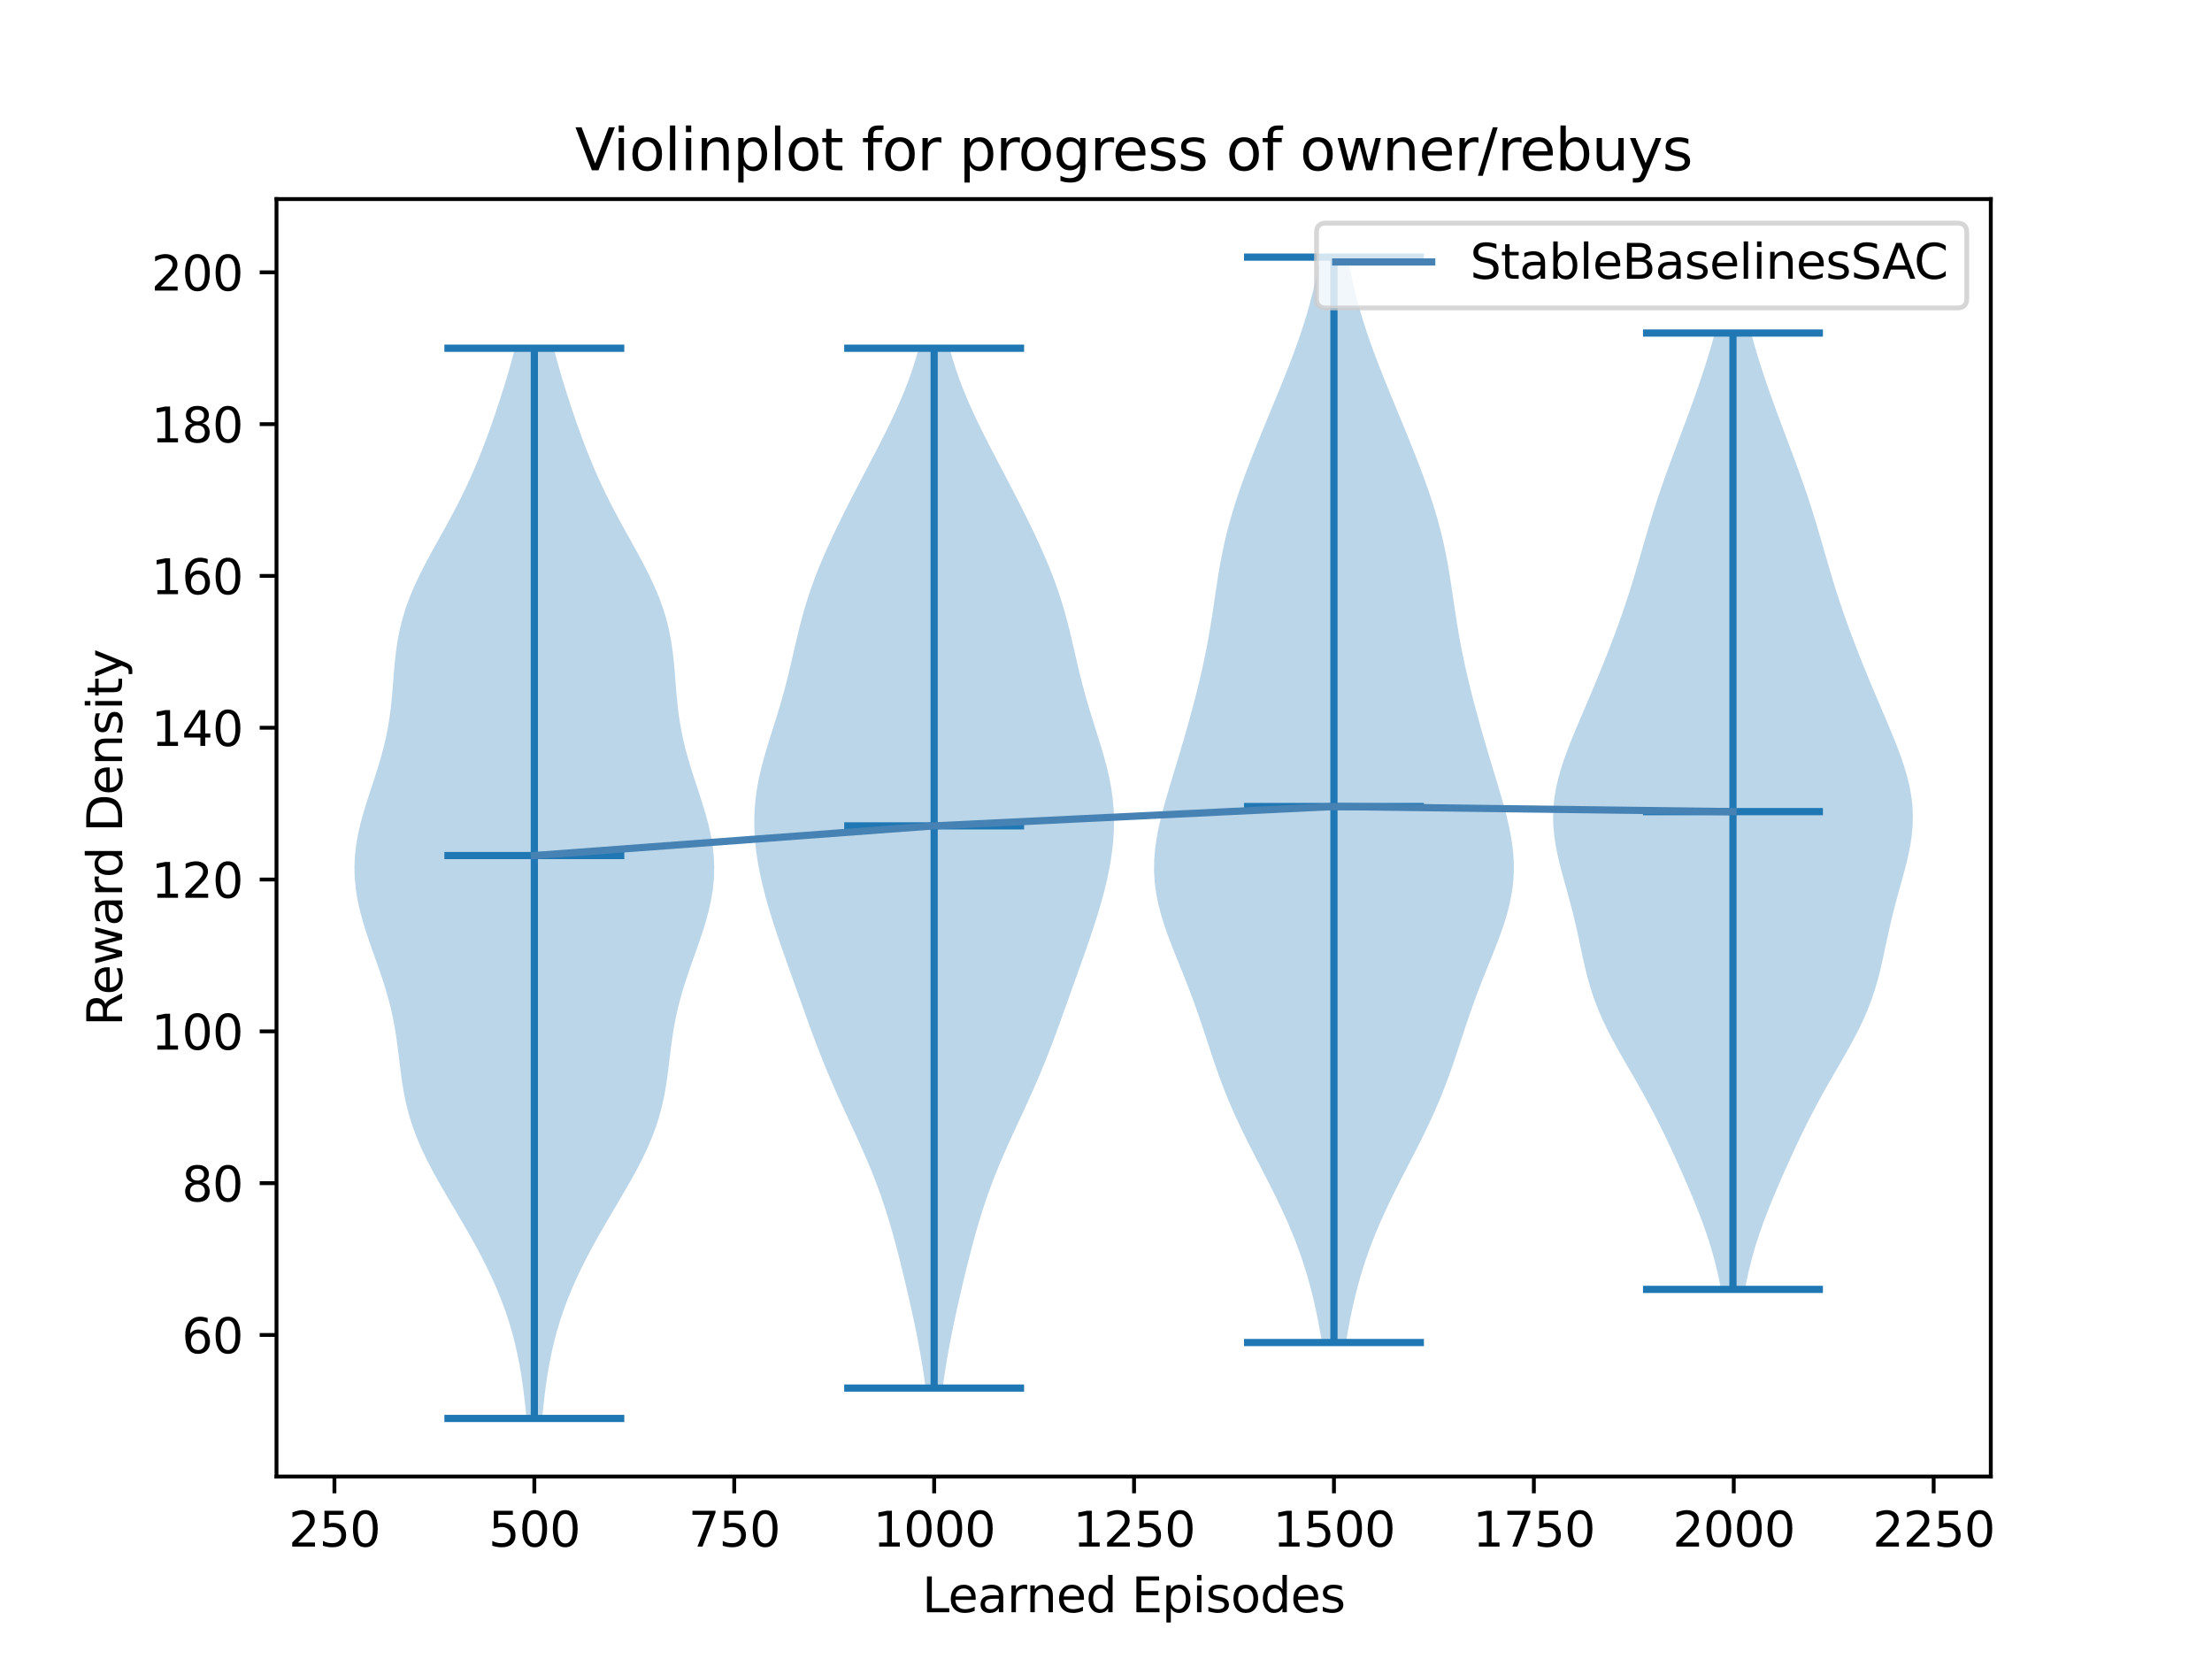 <?xml version="1.0" encoding="utf-8" standalone="no"?>
<!DOCTYPE svg PUBLIC "-//W3C//DTD SVG 1.1//EN"
  "http://www.w3.org/Graphics/SVG/1.1/DTD/svg11.dtd">
<svg xmlns:xlink="http://www.w3.org/1999/xlink" width="460.8pt" height="345.6pt" viewBox="0 0 460.8 345.6" xmlns="http://www.w3.org/2000/svg" version="1.1">
 <defs>
  <style type="text/css">*{stroke-linejoin: round; stroke-linecap: butt}</style>
 </defs>
 <g id="figure_1">
  <g id="patch_1">
   <path d="M 0 345.6 
L 460.8 345.6 
L 460.8 0 
L 0 0 
z
" style="fill: #ffffff"/>
  </g>
  <g id="axes_1">
   <g id="patch_2">
    <path d="M 57.6 307.584 
L 414.72 307.584 
L 414.72 41.472 
L 57.6 41.472 
z
" style="fill: #ffffff"/>
   </g>
   <g id="PolyCollection_1">
    <path d="M 112.949 295.488 
L 109.675 295.488 
L 109.455 293.236 
L 109.206 290.984 
L 108.921 288.732 
L 108.59 286.48 
L 108.205 284.228 
L 107.759 281.976 
L 107.244 279.724 
L 106.654 277.472 
L 105.983 275.22 
L 105.23 272.968 
L 104.393 270.716 
L 103.473 268.464 
L 102.474 266.212 
L 101.399 263.96 
L 100.256 261.708 
L 99.051 259.456 
L 97.795 257.204 
L 96.499 254.952 
L 95.178 252.7 
L 93.847 250.448 
L 92.525 248.196 
L 91.233 245.944 
L 89.994 243.692 
L 88.829 241.441 
L 87.757 239.189 
L 86.797 236.937 
L 85.959 234.685 
L 85.248 232.433 
L 84.66 230.181 
L 84.185 227.929 
L 83.803 225.677 
L 83.488 223.425 
L 83.21 221.173 
L 82.938 218.921 
L 82.642 216.669 
L 82.295 214.417 
L 81.878 212.165 
L 81.377 209.913 
L 80.791 207.661 
L 80.126 205.409 
L 79.393 203.157 
L 78.614 200.905 
L 77.814 198.653 
L 77.02 196.401 
L 76.262 194.149 
L 75.567 191.897 
L 74.961 189.645 
L 74.469 187.393 
L 74.108 185.141 
L 73.893 182.889 
L 73.833 180.637 
L 73.928 178.385 
L 74.176 176.133 
L 74.564 173.881 
L 75.076 171.629 
L 75.689 169.377 
L 76.375 167.125 
L 77.105 164.873 
L 77.848 162.621 
L 78.573 160.369 
L 79.254 158.117 
L 79.867 155.865 
L 80.4 153.613 
L 80.843 151.361 
L 81.199 149.109 
L 81.478 146.857 
L 81.696 144.605 
L 81.878 142.353 
L 82.054 140.101 
L 82.252 137.849 
L 82.506 135.598 
L 82.842 133.346 
L 83.284 131.094 
L 83.849 128.842 
L 84.545 126.59 
L 85.373 124.338 
L 86.324 122.086 
L 87.384 119.834 
L 88.53 117.582 
L 89.738 115.33 
L 90.982 113.078 
L 92.234 110.826 
L 93.472 108.574 
L 94.676 106.322 
L 95.834 104.07 
L 96.935 101.818 
L 97.978 99.566 
L 98.963 97.314 
L 99.895 95.062 
L 100.78 92.81 
L 101.623 90.558 
L 102.432 88.306 
L 103.21 86.054 
L 103.961 83.802 
L 104.684 81.55 
L 105.38 79.298 
L 106.045 77.046 
L 106.676 74.794 
L 107.271 72.542 
L 115.354 72.542 
L 115.354 72.542 
L 115.948 74.794 
L 116.579 77.046 
L 117.245 79.298 
L 117.94 81.55 
L 118.664 83.802 
L 119.414 86.054 
L 120.192 88.306 
L 121.001 90.558 
L 121.844 92.81 
L 122.729 95.062 
L 123.661 97.314 
L 124.646 99.566 
L 125.689 101.818 
L 126.791 104.07 
L 127.948 106.322 
L 129.152 108.574 
L 130.39 110.826 
L 131.642 113.078 
L 132.886 115.33 
L 134.094 117.582 
L 135.24 119.834 
L 136.3 122.086 
L 137.252 124.338 
L 138.079 126.59 
L 138.776 128.842 
L 139.34 131.094 
L 139.782 133.346 
L 140.118 135.598 
L 140.372 137.849 
L 140.571 140.101 
L 140.746 142.353 
L 140.928 144.605 
L 141.147 146.857 
L 141.425 149.109 
L 141.781 151.361 
L 142.224 153.613 
L 142.757 155.865 
L 143.371 158.117 
L 144.051 160.369 
L 144.776 162.621 
L 145.519 164.873 
L 146.249 167.125 
L 146.936 169.377 
L 147.548 171.629 
L 148.06 173.881 
L 148.449 176.133 
L 148.696 178.385 
L 148.791 180.637 
L 148.731 182.889 
L 148.516 185.141 
L 148.155 187.393 
L 147.663 189.645 
L 147.057 191.897 
L 146.362 194.149 
L 145.604 196.401 
L 144.81 198.653 
L 144.01 200.905 
L 143.231 203.157 
L 142.499 205.409 
L 141.833 207.661 
L 141.247 209.913 
L 140.747 212.165 
L 140.329 214.417 
L 139.982 216.669 
L 139.686 218.921 
L 139.414 221.173 
L 139.136 223.425 
L 138.821 225.677 
L 138.439 227.929 
L 137.964 230.181 
L 137.376 232.433 
L 136.665 234.685 
L 135.827 236.937 
L 134.867 239.189 
L 133.795 241.441 
L 132.63 243.692 
L 131.391 245.944 
L 130.099 248.196 
L 128.778 250.448 
L 127.447 252.7 
L 126.125 254.952 
L 124.829 257.204 
L 123.573 259.456 
L 122.368 261.708 
L 121.225 263.96 
L 120.15 266.212 
L 119.151 268.464 
L 118.231 270.716 
L 117.394 272.968 
L 116.641 275.22 
L 115.97 277.472 
L 115.38 279.724 
L 114.865 281.976 
L 114.419 284.228 
L 114.034 286.48 
L 113.704 288.732 
L 113.418 290.984 
L 113.169 293.236 
L 112.949 295.488 
z
" clip-path="url(#pdeb827e6c2)" style="fill: #1f77b4; fill-opacity: 0.3"/>
   </g>
   <g id="PolyCollection_2">
    <path d="M 196.373 289.163 
L 192.826 289.163 
L 192.524 286.975 
L 192.19 284.787 
L 191.825 282.599 
L 191.431 280.411 
L 191.009 278.223 
L 190.563 276.035 
L 190.096 273.847 
L 189.612 271.659 
L 189.113 269.47 
L 188.6 267.282 
L 188.075 265.094 
L 187.534 262.906 
L 186.977 260.718 
L 186.397 258.53 
L 185.789 256.342 
L 185.147 254.154 
L 184.465 251.966 
L 183.737 249.778 
L 182.96 247.59 
L 182.132 245.401 
L 181.254 243.213 
L 180.33 241.025 
L 179.368 238.837 
L 178.377 236.649 
L 177.368 234.461 
L 176.353 232.273 
L 175.344 230.085 
L 174.352 227.897 
L 173.386 225.709 
L 172.451 223.521 
L 171.55 221.332 
L 170.682 219.144 
L 169.844 216.956 
L 169.03 214.768 
L 168.233 212.58 
L 167.447 210.392 
L 166.665 208.204 
L 165.884 206.016 
L 165.102 203.828 
L 164.32 201.64 
L 163.542 199.451 
L 162.774 197.263 
L 162.021 195.075 
L 161.293 192.887 
L 160.598 190.699 
L 159.943 188.511 
L 159.337 186.323 
L 158.787 184.135 
L 158.301 181.947 
L 157.888 179.759 
L 157.554 177.571 
L 157.31 175.382 
L 157.163 173.194 
L 157.12 171.006 
L 157.188 168.818 
L 157.371 166.63 
L 157.665 164.442 
L 158.067 162.254 
L 158.565 160.066 
L 159.143 157.878 
L 159.782 155.69 
L 160.458 153.502 
L 161.15 151.313 
L 161.837 149.125 
L 162.5 146.937 
L 163.128 144.749 
L 163.717 142.561 
L 164.267 140.373 
L 164.787 138.185 
L 165.289 135.997 
L 165.791 133.809 
L 166.31 131.621 
L 166.863 129.433 
L 167.464 127.244 
L 168.122 125.056 
L 168.845 122.868 
L 169.632 120.68 
L 170.483 118.492 
L 171.391 116.304 
L 172.351 114.116 
L 173.355 111.928 
L 174.396 109.74 
L 175.468 107.552 
L 176.565 105.364 
L 177.683 103.175 
L 178.817 100.987 
L 179.961 98.799 
L 181.108 96.611 
L 182.252 94.423 
L 183.381 92.235 
L 184.487 90.047 
L 185.559 87.859 
L 186.586 85.671 
L 187.559 83.483 
L 188.468 81.294 
L 189.308 79.106 
L 190.075 76.918 
L 190.766 74.73 
L 191.381 72.542 
L 197.818 72.542 
L 197.818 72.542 
L 198.434 74.73 
L 199.124 76.918 
L 199.891 79.106 
L 200.731 81.294 
L 201.64 83.483 
L 202.613 85.671 
L 203.64 87.859 
L 204.712 90.047 
L 205.818 92.235 
L 206.948 94.423 
L 208.091 96.611 
L 209.238 98.799 
L 210.382 100.987 
L 211.516 103.175 
L 212.634 105.364 
L 213.731 107.552 
L 214.803 109.74 
L 215.844 111.928 
L 216.848 114.116 
L 217.808 116.304 
L 218.716 118.492 
L 219.567 120.68 
L 220.354 122.868 
L 221.077 125.056 
L 221.735 127.244 
L 222.336 129.433 
L 222.889 131.621 
L 223.408 133.809 
L 223.91 135.997 
L 224.412 138.185 
L 224.932 140.373 
L 225.482 142.561 
L 226.071 144.749 
L 226.699 146.937 
L 227.362 149.125 
L 228.049 151.313 
L 228.741 153.502 
L 229.417 155.69 
L 230.056 157.878 
L 230.634 160.066 
L 231.132 162.254 
L 231.534 164.442 
L 231.829 166.63 
L 232.011 168.818 
L 232.079 171.006 
L 232.036 173.194 
L 231.889 175.382 
L 231.645 177.571 
L 231.311 179.759 
L 230.898 181.947 
L 230.412 184.135 
L 229.862 186.323 
L 229.256 188.511 
L 228.601 190.699 
L 227.906 192.887 
L 227.178 195.075 
L 226.426 197.263 
L 225.657 199.451 
L 224.879 201.64 
L 224.097 203.828 
L 223.315 206.016 
L 222.534 208.204 
L 221.752 210.392 
L 220.966 212.58 
L 220.169 214.768 
L 219.355 216.956 
L 218.517 219.144 
L 217.649 221.332 
L 216.748 223.521 
L 215.813 225.709 
L 214.847 227.897 
L 213.855 230.085 
L 212.846 232.273 
L 211.831 234.461 
L 210.822 236.649 
L 209.831 238.837 
L 208.869 241.025 
L 207.945 243.213 
L 207.067 245.401 
L 206.239 247.59 
L 205.462 249.778 
L 204.734 251.966 
L 204.052 254.154 
L 203.41 256.342 
L 202.802 258.53 
L 202.222 260.718 
L 201.665 262.906 
L 201.125 265.094 
L 200.599 267.282 
L 200.087 269.47 
L 199.587 271.659 
L 199.103 273.847 
L 198.636 276.035 
L 198.19 278.223 
L 197.769 280.411 
L 197.374 282.599 
L 197.009 284.787 
L 196.675 286.975 
L 196.373 289.163 
z
" clip-path="url(#pdeb827e6c2)" style="fill: #1f77b4; fill-opacity: 0.3"/>
   </g>
   <g id="PolyCollection_3">
    <path d="M 280.393 279.676 
L 275.382 279.676 
L 274.998 277.392 
L 274.574 275.108 
L 274.105 272.824 
L 273.586 270.541 
L 273.012 268.257 
L 272.378 265.973 
L 271.68 263.689 
L 270.915 261.405 
L 270.08 259.121 
L 269.176 256.837 
L 268.206 254.553 
L 267.174 252.269 
L 266.088 249.985 
L 264.959 247.701 
L 263.799 245.417 
L 262.621 243.133 
L 261.441 240.85 
L 260.275 238.566 
L 259.137 236.282 
L 258.039 233.998 
L 256.993 231.714 
L 256.004 229.43 
L 255.076 227.146 
L 254.205 224.862 
L 253.384 222.578 
L 252.602 220.294 
L 251.846 218.01 
L 251.097 215.726 
L 250.341 213.443 
L 249.563 211.159 
L 248.752 208.875 
L 247.904 206.591 
L 247.02 204.307 
L 246.109 202.023 
L 245.187 199.739 
L 244.276 197.455 
L 243.402 195.171 
L 242.594 192.887 
L 241.88 190.603 
L 241.287 188.319 
L 240.835 186.035 
L 240.54 183.752 
L 240.408 181.468 
L 240.438 179.184 
L 240.621 176.9 
L 240.942 174.616 
L 241.381 172.332 
L 241.914 170.048 
L 242.518 167.764 
L 243.17 165.48 
L 243.85 163.196 
L 244.541 160.912 
L 245.233 158.628 
L 245.916 156.344 
L 246.586 154.061 
L 247.241 151.777 
L 247.878 149.493 
L 248.495 147.209 
L 249.092 144.925 
L 249.663 142.641 
L 250.206 140.357 
L 250.716 138.073 
L 251.19 135.789 
L 251.628 133.505 
L 252.03 131.221 
L 252.401 128.937 
L 252.75 126.653 
L 253.088 124.37 
L 253.429 122.086 
L 253.786 119.802 
L 254.176 117.518 
L 254.609 115.234 
L 255.095 112.95 
L 255.642 110.666 
L 256.251 108.382 
L 256.922 106.098 
L 257.649 103.814 
L 258.428 101.53 
L 259.25 99.246 
L 260.109 96.963 
L 260.996 94.679 
L 261.905 92.395 
L 262.83 90.111 
L 263.766 87.827 
L 264.708 85.543 
L 265.651 83.259 
L 266.588 80.975 
L 267.513 78.691 
L 268.417 76.407 
L 269.293 74.123 
L 270.133 71.839 
L 270.93 69.555 
L 271.677 67.272 
L 272.37 64.988 
L 273.007 62.704 
L 273.588 60.42 
L 274.115 58.136 
L 274.589 55.852 
L 275.016 53.568 
L 280.758 53.568 
L 280.758 53.568 
L 281.185 55.852 
L 281.659 58.136 
L 282.186 60.42 
L 282.767 62.704 
L 283.404 64.988 
L 284.097 67.272 
L 284.844 69.555 
L 285.641 71.839 
L 286.481 74.123 
L 287.357 76.407 
L 288.262 78.691 
L 289.186 80.975 
L 290.123 83.259 
L 291.066 85.543 
L 292.008 87.827 
L 292.944 90.111 
L 293.869 92.395 
L 294.778 94.679 
L 295.665 96.963 
L 296.524 99.246 
L 297.346 101.53 
L 298.125 103.814 
L 298.852 106.098 
L 299.523 108.382 
L 300.132 110.666 
L 300.679 112.95 
L 301.165 115.234 
L 301.599 117.518 
L 301.988 119.802 
L 302.345 122.086 
L 302.686 124.37 
L 303.024 126.653 
L 303.373 128.937 
L 303.744 131.221 
L 304.146 133.505 
L 304.584 135.789 
L 305.058 138.073 
L 305.568 140.357 
L 306.111 142.641 
L 306.682 144.925 
L 307.279 147.209 
L 307.896 149.493 
L 308.533 151.777 
L 309.188 154.061 
L 309.858 156.344 
L 310.541 158.628 
L 311.233 160.912 
L 311.924 163.196 
L 312.604 165.48 
L 313.256 167.764 
L 313.86 170.048 
L 314.393 172.332 
L 314.832 174.616 
L 315.153 176.9 
L 315.336 179.184 
L 315.366 181.468 
L 315.234 183.752 
L 314.939 186.035 
L 314.487 188.319 
L 313.894 190.603 
L 313.18 192.887 
L 312.372 195.171 
L 311.498 197.455 
L 310.587 199.739 
L 309.665 202.023 
L 308.754 204.307 
L 307.87 206.591 
L 307.022 208.875 
L 306.211 211.159 
L 305.433 213.443 
L 304.677 215.726 
L 303.928 218.01 
L 303.172 220.294 
L 302.39 222.578 
L 301.57 224.862 
L 300.699 227.146 
L 299.77 229.43 
L 298.781 231.714 
L 297.735 233.998 
L 296.637 236.282 
L 295.499 238.566 
L 294.333 240.85 
L 293.153 243.133 
L 291.975 245.417 
L 290.815 247.701 
L 289.686 249.985 
L 288.6 252.269 
L 287.568 254.553 
L 286.598 256.837 
L 285.694 259.121 
L 284.86 261.405 
L 284.094 263.689 
L 283.396 265.973 
L 282.762 268.257 
L 282.188 270.541 
L 281.669 272.824 
L 281.2 275.108 
L 280.776 277.392 
L 280.393 279.676 
z
" clip-path="url(#pdeb827e6c2)" style="fill: #1f77b4; fill-opacity: 0.3"/>
   </g>
   <g id="PolyCollection_4">
    <path d="M 363.501 268.608 
L 358.514 268.608 
L 358.12 266.596 
L 357.674 264.583 
L 357.174 262.571 
L 356.616 260.558 
L 356.001 258.546 
L 355.331 256.534 
L 354.61 254.521 
L 353.843 252.509 
L 353.038 250.496 
L 352.202 248.484 
L 351.341 246.472 
L 350.459 244.459 
L 349.561 242.447 
L 348.646 240.434 
L 347.711 238.422 
L 346.753 236.409 
L 345.767 234.397 
L 344.747 232.385 
L 343.69 230.372 
L 342.597 228.36 
L 341.47 226.347 
L 340.318 224.335 
L 339.154 222.323 
L 337.993 220.31 
L 336.855 218.298 
L 335.759 216.285 
L 334.726 214.273 
L 333.771 212.261 
L 332.906 210.248 
L 332.135 208.236 
L 331.459 206.223 
L 330.868 204.211 
L 330.348 202.199 
L 329.88 200.186 
L 329.444 198.174 
L 329.018 196.161 
L 328.583 194.149 
L 328.126 192.137 
L 327.637 190.124 
L 327.115 188.112 
L 326.568 186.099 
L 326.008 184.087 
L 325.453 182.075 
L 324.927 180.062 
L 324.454 178.05 
L 324.057 176.037 
L 323.76 174.025 
L 323.579 172.012 
L 323.529 170 
L 323.614 167.988 
L 323.836 165.975 
L 324.19 163.963 
L 324.665 161.95 
L 325.245 159.938 
L 325.915 157.926 
L 326.656 155.913 
L 327.45 153.901 
L 328.279 151.888 
L 329.129 149.876 
L 329.987 147.864 
L 330.846 145.851 
L 331.697 143.839 
L 332.538 141.826 
L 333.366 139.814 
L 334.178 137.802 
L 334.974 135.789 
L 335.752 133.777 
L 336.511 131.764 
L 337.247 129.752 
L 337.959 127.74 
L 338.645 125.727 
L 339.306 123.715 
L 339.941 121.702 
L 340.554 119.69 
L 341.149 117.678 
L 341.733 115.665 
L 342.313 113.653 
L 342.897 111.64 
L 343.491 109.628 
L 344.102 107.615 
L 344.735 105.603 
L 345.392 103.591 
L 346.074 101.578 
L 346.779 99.566 
L 347.505 97.553 
L 348.246 95.541 
L 348.998 93.529 
L 349.755 91.516 
L 350.513 89.504 
L 351.266 87.491 
L 352.009 85.479 
L 352.74 83.467 
L 353.455 81.454 
L 354.149 79.442 
L 354.822 77.429 
L 355.469 75.417 
L 356.087 73.405 
L 356.673 71.392 
L 357.225 69.38 
L 364.791 69.38 
L 364.791 69.38 
L 365.343 71.392 
L 365.929 73.405 
L 366.547 75.417 
L 367.194 77.429 
L 367.866 79.442 
L 368.561 81.454 
L 369.276 83.467 
L 370.006 85.479 
L 370.75 87.491 
L 371.503 89.504 
L 372.26 91.516 
L 373.018 93.529 
L 373.77 95.541 
L 374.511 97.553 
L 375.237 99.566 
L 375.942 101.578 
L 376.624 103.591 
L 377.281 105.603 
L 377.913 107.615 
L 378.525 109.628 
L 379.119 111.64 
L 379.702 113.653 
L 380.282 115.665 
L 380.867 117.678 
L 381.462 119.69 
L 382.075 121.702 
L 382.71 123.715 
L 383.37 125.727 
L 384.057 127.74 
L 384.769 129.752 
L 385.505 131.764 
L 386.263 133.777 
L 387.041 135.789 
L 387.837 137.802 
L 388.65 139.814 
L 389.477 141.826 
L 390.318 143.839 
L 391.17 145.851 
L 392.028 147.864 
L 392.887 149.876 
L 393.737 151.888 
L 394.566 153.901 
L 395.359 155.913 
L 396.1 157.926 
L 396.77 159.938 
L 397.351 161.95 
L 397.826 163.963 
L 398.18 165.975 
L 398.402 167.988 
L 398.487 170 
L 398.436 172.012 
L 398.256 174.025 
L 397.959 176.037 
L 397.562 178.05 
L 397.089 180.062 
L 396.563 182.075 
L 396.008 184.087 
L 395.448 186.099 
L 394.9 188.112 
L 394.379 190.124 
L 393.89 192.137 
L 393.433 194.149 
L 392.998 196.161 
L 392.572 198.174 
L 392.136 200.186 
L 391.668 202.199 
L 391.148 204.211 
L 390.557 206.223 
L 389.88 208.236 
L 389.11 210.248 
L 388.245 212.261 
L 387.29 214.273 
L 386.256 216.285 
L 385.161 218.298 
L 384.023 220.31 
L 382.862 222.323 
L 381.698 224.335 
L 380.546 226.347 
L 379.419 228.36 
L 378.325 230.372 
L 377.269 232.385 
L 376.249 234.397 
L 375.262 236.409 
L 374.304 238.422 
L 373.37 240.434 
L 372.455 242.447 
L 371.556 244.459 
L 370.675 246.472 
L 369.814 248.484 
L 368.978 250.496 
L 368.173 252.509 
L 367.406 254.521 
L 366.685 256.534 
L 366.015 258.546 
L 365.4 260.558 
L 364.842 262.571 
L 364.342 264.583 
L 363.896 266.596 
L 363.501 268.608 
z
" clip-path="url(#pdeb827e6c2)" style="fill: #1f77b4; fill-opacity: 0.3"/>
   </g>
   <g id="matplotlib.axis_1">
    <g id="xtick_1">
     <g id="line2d_1">
      <defs>
       <path id="mcf9fe01754" d="M 0 0 
L 0 3.5 
" style="stroke: #000000; stroke-width: 0.8"/>
      </defs>
      <g>
       <use xlink:href="#mcf9fe01754" x="69.668" y="307.584" style="stroke: #000000; stroke-width: 0.8"/>
      </g>
     </g>
     <g id="text_1">
      <!-- 250 -->
      <g transform="translate(60.125 322.182)scale(0.1 -0.1)">
       <defs>
        <path id="DejaVuSans-32" d="M 1228 531 
L 3431 531 
L 3431 0 
L 469 0 
L 469 531 
Q 828 903 1448 1529 
Q 2069 2156 2228 2338 
Q 2531 2678 2651 2914 
Q 2772 3150 2772 3378 
Q 2772 3750 2511 3984 
Q 2250 4219 1831 4219 
Q 1534 4219 1204 4116 
Q 875 4013 500 3803 
L 500 4441 
Q 881 4594 1212 4672 
Q 1544 4750 1819 4750 
Q 2544 4750 2975 4387 
Q 3406 4025 3406 3419 
Q 3406 3131 3298 2873 
Q 3191 2616 2906 2266 
Q 2828 2175 2409 1742 
Q 1991 1309 1228 531 
z
" transform="scale(0.016)"/>
        <path id="DejaVuSans-35" d="M 691 4666 
L 3169 4666 
L 3169 4134 
L 1269 4134 
L 1269 2991 
Q 1406 3038 1543 3061 
Q 1681 3084 1819 3084 
Q 2600 3084 3056 2656 
Q 3513 2228 3513 1497 
Q 3513 744 3044 326 
Q 2575 -91 1722 -91 
Q 1428 -91 1123 -41 
Q 819 9 494 109 
L 494 744 
Q 775 591 1075 516 
Q 1375 441 1709 441 
Q 2250 441 2565 725 
Q 2881 1009 2881 1497 
Q 2881 1984 2565 2268 
Q 2250 2553 1709 2553 
Q 1456 2553 1204 2497 
Q 953 2441 691 2322 
L 691 4666 
z
" transform="scale(0.016)"/>
        <path id="DejaVuSans-30" d="M 2034 4250 
Q 1547 4250 1301 3770 
Q 1056 3291 1056 2328 
Q 1056 1369 1301 889 
Q 1547 409 2034 409 
Q 2525 409 2770 889 
Q 3016 1369 3016 2328 
Q 3016 3291 2770 3770 
Q 2525 4250 2034 4250 
z
M 2034 4750 
Q 2819 4750 3233 4129 
Q 3647 3509 3647 2328 
Q 3647 1150 3233 529 
Q 2819 -91 2034 -91 
Q 1250 -91 836 529 
Q 422 1150 422 2328 
Q 422 3509 836 4129 
Q 1250 4750 2034 4750 
z
" transform="scale(0.016)"/>
       </defs>
       <use xlink:href="#DejaVuSans-32"/>
       <use xlink:href="#DejaVuSans-35" x="63.623"/>
       <use xlink:href="#DejaVuSans-30" x="127.246"/>
      </g>
     </g>
    </g>
    <g id="xtick_2">
     <g id="line2d_2">
      <g>
       <use xlink:href="#mcf9fe01754" x="111.312" y="307.584" style="stroke: #000000; stroke-width: 0.8"/>
      </g>
     </g>
     <g id="text_2">
      <!-- 500 -->
      <g transform="translate(101.768 322.182)scale(0.1 -0.1)">
       <use xlink:href="#DejaVuSans-35"/>
       <use xlink:href="#DejaVuSans-30" x="63.623"/>
       <use xlink:href="#DejaVuSans-30" x="127.246"/>
      </g>
     </g>
    </g>
    <g id="xtick_3">
     <g id="line2d_3">
      <g>
       <use xlink:href="#mcf9fe01754" x="152.956" y="307.584" style="stroke: #000000; stroke-width: 0.8"/>
      </g>
     </g>
     <g id="text_3">
      <!-- 750 -->
      <g transform="translate(143.412 322.182)scale(0.1 -0.1)">
       <defs>
        <path id="DejaVuSans-37" d="M 525 4666 
L 3525 4666 
L 3525 4397 
L 1831 0 
L 1172 0 
L 2766 4134 
L 525 4134 
L 525 4666 
z
" transform="scale(0.016)"/>
       </defs>
       <use xlink:href="#DejaVuSans-37"/>
       <use xlink:href="#DejaVuSans-35" x="63.623"/>
       <use xlink:href="#DejaVuSans-30" x="127.246"/>
      </g>
     </g>
    </g>
    <g id="xtick_4">
     <g id="line2d_4">
      <g>
       <use xlink:href="#mcf9fe01754" x="194.6" y="307.584" style="stroke: #000000; stroke-width: 0.8"/>
      </g>
     </g>
     <g id="text_4">
      <!-- 1000 -->
      <g transform="translate(181.875 322.182)scale(0.1 -0.1)">
       <defs>
        <path id="DejaVuSans-31" d="M 794 531 
L 1825 531 
L 1825 4091 
L 703 3866 
L 703 4441 
L 1819 4666 
L 2450 4666 
L 2450 531 
L 3481 531 
L 3481 0 
L 794 0 
L 794 531 
z
" transform="scale(0.016)"/>
       </defs>
       <use xlink:href="#DejaVuSans-31"/>
       <use xlink:href="#DejaVuSans-30" x="63.623"/>
       <use xlink:href="#DejaVuSans-30" x="127.246"/>
       <use xlink:href="#DejaVuSans-30" x="190.869"/>
      </g>
     </g>
    </g>
    <g id="xtick_5">
     <g id="line2d_5">
      <g>
       <use xlink:href="#mcf9fe01754" x="236.243" y="307.584" style="stroke: #000000; stroke-width: 0.8"/>
      </g>
     </g>
     <g id="text_5">
      <!-- 1250 -->
      <g transform="translate(223.518 322.182)scale(0.1 -0.1)">
       <use xlink:href="#DejaVuSans-31"/>
       <use xlink:href="#DejaVuSans-32" x="63.623"/>
       <use xlink:href="#DejaVuSans-35" x="127.246"/>
       <use xlink:href="#DejaVuSans-30" x="190.869"/>
      </g>
     </g>
    </g>
    <g id="xtick_6">
     <g id="line2d_6">
      <g>
       <use xlink:href="#mcf9fe01754" x="277.887" y="307.584" style="stroke: #000000; stroke-width: 0.8"/>
      </g>
     </g>
     <g id="text_6">
      <!-- 1500 -->
      <g transform="translate(265.162 322.182)scale(0.1 -0.1)">
       <use xlink:href="#DejaVuSans-31"/>
       <use xlink:href="#DejaVuSans-35" x="63.623"/>
       <use xlink:href="#DejaVuSans-30" x="127.246"/>
       <use xlink:href="#DejaVuSans-30" x="190.869"/>
      </g>
     </g>
    </g>
    <g id="xtick_7">
     <g id="line2d_7">
      <g>
       <use xlink:href="#mcf9fe01754" x="319.531" y="307.584" style="stroke: #000000; stroke-width: 0.8"/>
      </g>
     </g>
     <g id="text_7">
      <!-- 1750 -->
      <g transform="translate(306.806 322.182)scale(0.1 -0.1)">
       <use xlink:href="#DejaVuSans-31"/>
       <use xlink:href="#DejaVuSans-37" x="63.623"/>
       <use xlink:href="#DejaVuSans-35" x="127.246"/>
       <use xlink:href="#DejaVuSans-30" x="190.869"/>
      </g>
     </g>
    </g>
    <g id="xtick_8">
     <g id="line2d_8">
      <g>
       <use xlink:href="#mcf9fe01754" x="361.174" y="307.584" style="stroke: #000000; stroke-width: 0.8"/>
      </g>
     </g>
     <g id="text_8">
      <!-- 2000 -->
      <g transform="translate(348.449 322.182)scale(0.1 -0.1)">
       <use xlink:href="#DejaVuSans-32"/>
       <use xlink:href="#DejaVuSans-30" x="63.623"/>
       <use xlink:href="#DejaVuSans-30" x="127.246"/>
       <use xlink:href="#DejaVuSans-30" x="190.869"/>
      </g>
     </g>
    </g>
    <g id="xtick_9">
     <g id="line2d_9">
      <g>
       <use xlink:href="#mcf9fe01754" x="402.818" y="307.584" style="stroke: #000000; stroke-width: 0.8"/>
      </g>
     </g>
     <g id="text_9">
      <!-- 2250 -->
      <g transform="translate(390.093 322.182)scale(0.1 -0.1)">
       <use xlink:href="#DejaVuSans-32"/>
       <use xlink:href="#DejaVuSans-32" x="63.623"/>
       <use xlink:href="#DejaVuSans-35" x="127.246"/>
       <use xlink:href="#DejaVuSans-30" x="190.869"/>
      </g>
     </g>
    </g>
    <g id="text_10">
     <!-- Learned Episodes -->
     <g transform="translate(192.102 335.861)scale(0.1 -0.1)">
      <defs>
       <path id="DejaVuSans-4c" d="M 628 4666 
L 1259 4666 
L 1259 531 
L 3531 531 
L 3531 0 
L 628 0 
L 628 4666 
z
" transform="scale(0.016)"/>
       <path id="DejaVuSans-65" d="M 3597 1894 
L 3597 1613 
L 953 1613 
Q 991 1019 1311 708 
Q 1631 397 2203 397 
Q 2534 397 2845 478 
Q 3156 559 3463 722 
L 3463 178 
Q 3153 47 2828 -22 
Q 2503 -91 2169 -91 
Q 1331 -91 842 396 
Q 353 884 353 1716 
Q 353 2575 817 3079 
Q 1281 3584 2069 3584 
Q 2775 3584 3186 3129 
Q 3597 2675 3597 1894 
z
M 3022 2063 
Q 3016 2534 2758 2815 
Q 2500 3097 2075 3097 
Q 1594 3097 1305 2825 
Q 1016 2553 972 2059 
L 3022 2063 
z
" transform="scale(0.016)"/>
       <path id="DejaVuSans-61" d="M 2194 1759 
Q 1497 1759 1228 1600 
Q 959 1441 959 1056 
Q 959 750 1161 570 
Q 1363 391 1709 391 
Q 2188 391 2477 730 
Q 2766 1069 2766 1631 
L 2766 1759 
L 2194 1759 
z
M 3341 1997 
L 3341 0 
L 2766 0 
L 2766 531 
Q 2569 213 2275 61 
Q 1981 -91 1556 -91 
Q 1019 -91 701 211 
Q 384 513 384 1019 
Q 384 1609 779 1909 
Q 1175 2209 1959 2209 
L 2766 2209 
L 2766 2266 
Q 2766 2663 2505 2880 
Q 2244 3097 1772 3097 
Q 1472 3097 1187 3025 
Q 903 2953 641 2809 
L 641 3341 
Q 956 3463 1253 3523 
Q 1550 3584 1831 3584 
Q 2591 3584 2966 3190 
Q 3341 2797 3341 1997 
z
" transform="scale(0.016)"/>
       <path id="DejaVuSans-72" d="M 2631 2963 
Q 2534 3019 2420 3045 
Q 2306 3072 2169 3072 
Q 1681 3072 1420 2755 
Q 1159 2438 1159 1844 
L 1159 0 
L 581 0 
L 581 3500 
L 1159 3500 
L 1159 2956 
Q 1341 3275 1631 3429 
Q 1922 3584 2338 3584 
Q 2397 3584 2469 3576 
Q 2541 3569 2628 3553 
L 2631 2963 
z
" transform="scale(0.016)"/>
       <path id="DejaVuSans-6e" d="M 3513 2113 
L 3513 0 
L 2938 0 
L 2938 2094 
Q 2938 2591 2744 2837 
Q 2550 3084 2163 3084 
Q 1697 3084 1428 2787 
Q 1159 2491 1159 1978 
L 1159 0 
L 581 0 
L 581 3500 
L 1159 3500 
L 1159 2956 
Q 1366 3272 1645 3428 
Q 1925 3584 2291 3584 
Q 2894 3584 3203 3211 
Q 3513 2838 3513 2113 
z
" transform="scale(0.016)"/>
       <path id="DejaVuSans-64" d="M 2906 2969 
L 2906 4863 
L 3481 4863 
L 3481 0 
L 2906 0 
L 2906 525 
Q 2725 213 2448 61 
Q 2172 -91 1784 -91 
Q 1150 -91 751 415 
Q 353 922 353 1747 
Q 353 2572 751 3078 
Q 1150 3584 1784 3584 
Q 2172 3584 2448 3432 
Q 2725 3281 2906 2969 
z
M 947 1747 
Q 947 1113 1208 752 
Q 1469 391 1925 391 
Q 2381 391 2643 752 
Q 2906 1113 2906 1747 
Q 2906 2381 2643 2742 
Q 2381 3103 1925 3103 
Q 1469 3103 1208 2742 
Q 947 2381 947 1747 
z
" transform="scale(0.016)"/>
       <path id="DejaVuSans-20" transform="scale(0.016)"/>
       <path id="DejaVuSans-45" d="M 628 4666 
L 3578 4666 
L 3578 4134 
L 1259 4134 
L 1259 2753 
L 3481 2753 
L 3481 2222 
L 1259 2222 
L 1259 531 
L 3634 531 
L 3634 0 
L 628 0 
L 628 4666 
z
" transform="scale(0.016)"/>
       <path id="DejaVuSans-70" d="M 1159 525 
L 1159 -1331 
L 581 -1331 
L 581 3500 
L 1159 3500 
L 1159 2969 
Q 1341 3281 1617 3432 
Q 1894 3584 2278 3584 
Q 2916 3584 3314 3078 
Q 3713 2572 3713 1747 
Q 3713 922 3314 415 
Q 2916 -91 2278 -91 
Q 1894 -91 1617 61 
Q 1341 213 1159 525 
z
M 3116 1747 
Q 3116 2381 2855 2742 
Q 2594 3103 2138 3103 
Q 1681 3103 1420 2742 
Q 1159 2381 1159 1747 
Q 1159 1113 1420 752 
Q 1681 391 2138 391 
Q 2594 391 2855 752 
Q 3116 1113 3116 1747 
z
" transform="scale(0.016)"/>
       <path id="DejaVuSans-69" d="M 603 3500 
L 1178 3500 
L 1178 0 
L 603 0 
L 603 3500 
z
M 603 4863 
L 1178 4863 
L 1178 4134 
L 603 4134 
L 603 4863 
z
" transform="scale(0.016)"/>
       <path id="DejaVuSans-73" d="M 2834 3397 
L 2834 2853 
Q 2591 2978 2328 3040 
Q 2066 3103 1784 3103 
Q 1356 3103 1142 2972 
Q 928 2841 928 2578 
Q 928 2378 1081 2264 
Q 1234 2150 1697 2047 
L 1894 2003 
Q 2506 1872 2764 1633 
Q 3022 1394 3022 966 
Q 3022 478 2636 193 
Q 2250 -91 1575 -91 
Q 1294 -91 989 -36 
Q 684 19 347 128 
L 347 722 
Q 666 556 975 473 
Q 1284 391 1588 391 
Q 1994 391 2212 530 
Q 2431 669 2431 922 
Q 2431 1156 2273 1281 
Q 2116 1406 1581 1522 
L 1381 1569 
Q 847 1681 609 1914 
Q 372 2147 372 2553 
Q 372 3047 722 3315 
Q 1072 3584 1716 3584 
Q 2034 3584 2315 3537 
Q 2597 3491 2834 3397 
z
" transform="scale(0.016)"/>
       <path id="DejaVuSans-6f" d="M 1959 3097 
Q 1497 3097 1228 2736 
Q 959 2375 959 1747 
Q 959 1119 1226 758 
Q 1494 397 1959 397 
Q 2419 397 2687 759 
Q 2956 1122 2956 1747 
Q 2956 2369 2687 2733 
Q 2419 3097 1959 3097 
z
M 1959 3584 
Q 2709 3584 3137 3096 
Q 3566 2609 3566 1747 
Q 3566 888 3137 398 
Q 2709 -91 1959 -91 
Q 1206 -91 779 398 
Q 353 888 353 1747 
Q 353 2609 779 3096 
Q 1206 3584 1959 3584 
z
" transform="scale(0.016)"/>
      </defs>
      <use xlink:href="#DejaVuSans-4c"/>
      <use xlink:href="#DejaVuSans-65" x="53.963"/>
      <use xlink:href="#DejaVuSans-61" x="115.486"/>
      <use xlink:href="#DejaVuSans-72" x="176.766"/>
      <use xlink:href="#DejaVuSans-6e" x="216.129"/>
      <use xlink:href="#DejaVuSans-65" x="279.508"/>
      <use xlink:href="#DejaVuSans-64" x="341.031"/>
      <use xlink:href="#DejaVuSans-20" x="404.508"/>
      <use xlink:href="#DejaVuSans-45" x="436.295"/>
      <use xlink:href="#DejaVuSans-70" x="499.479"/>
      <use xlink:href="#DejaVuSans-69" x="562.955"/>
      <use xlink:href="#DejaVuSans-73" x="590.738"/>
      <use xlink:href="#DejaVuSans-6f" x="642.838"/>
      <use xlink:href="#DejaVuSans-64" x="704.02"/>
      <use xlink:href="#DejaVuSans-65" x="767.496"/>
      <use xlink:href="#DejaVuSans-73" x="829.02"/>
     </g>
    </g>
   </g>
   <g id="matplotlib.axis_2">
    <g id="ytick_1">
     <g id="line2d_10">
      <defs>
       <path id="m9313e76b7e" d="M 0 0 
L -3.5 0 
" style="stroke: #000000; stroke-width: 0.8"/>
      </defs>
      <g>
       <use xlink:href="#m9313e76b7e" x="57.6" y="278.095" style="stroke: #000000; stroke-width: 0.8"/>
      </g>
     </g>
     <g id="text_11">
      <!-- 60 -->
      <g transform="translate(37.875 281.894)scale(0.1 -0.1)">
       <defs>
        <path id="DejaVuSans-36" d="M 2113 2584 
Q 1688 2584 1439 2293 
Q 1191 2003 1191 1497 
Q 1191 994 1439 701 
Q 1688 409 2113 409 
Q 2538 409 2786 701 
Q 3034 994 3034 1497 
Q 3034 2003 2786 2293 
Q 2538 2584 2113 2584 
z
M 3366 4563 
L 3366 3988 
Q 3128 4100 2886 4159 
Q 2644 4219 2406 4219 
Q 1781 4219 1451 3797 
Q 1122 3375 1075 2522 
Q 1259 2794 1537 2939 
Q 1816 3084 2150 3084 
Q 2853 3084 3261 2657 
Q 3669 2231 3669 1497 
Q 3669 778 3244 343 
Q 2819 -91 2113 -91 
Q 1303 -91 875 529 
Q 447 1150 447 2328 
Q 447 3434 972 4092 
Q 1497 4750 2381 4750 
Q 2619 4750 2861 4703 
Q 3103 4656 3366 4563 
z
" transform="scale(0.016)"/>
       </defs>
       <use xlink:href="#DejaVuSans-36"/>
       <use xlink:href="#DejaVuSans-30" x="63.623"/>
      </g>
     </g>
    </g>
    <g id="ytick_2">
     <g id="line2d_11">
      <g>
       <use xlink:href="#m9313e76b7e" x="57.6" y="246.472" style="stroke: #000000; stroke-width: 0.8"/>
      </g>
     </g>
     <g id="text_12">
      <!-- 80 -->
      <g transform="translate(37.875 250.271)scale(0.1 -0.1)">
       <defs>
        <path id="DejaVuSans-38" d="M 2034 2216 
Q 1584 2216 1326 1975 
Q 1069 1734 1069 1313 
Q 1069 891 1326 650 
Q 1584 409 2034 409 
Q 2484 409 2743 651 
Q 3003 894 3003 1313 
Q 3003 1734 2745 1975 
Q 2488 2216 2034 2216 
z
M 1403 2484 
Q 997 2584 770 2862 
Q 544 3141 544 3541 
Q 544 4100 942 4425 
Q 1341 4750 2034 4750 
Q 2731 4750 3128 4425 
Q 3525 4100 3525 3541 
Q 3525 3141 3298 2862 
Q 3072 2584 2669 2484 
Q 3125 2378 3379 2068 
Q 3634 1759 3634 1313 
Q 3634 634 3220 271 
Q 2806 -91 2034 -91 
Q 1263 -91 848 271 
Q 434 634 434 1313 
Q 434 1759 690 2068 
Q 947 2378 1403 2484 
z
M 1172 3481 
Q 1172 3119 1398 2916 
Q 1625 2713 2034 2713 
Q 2441 2713 2670 2916 
Q 2900 3119 2900 3481 
Q 2900 3844 2670 4047 
Q 2441 4250 2034 4250 
Q 1625 4250 1398 4047 
Q 1172 3844 1172 3481 
z
" transform="scale(0.016)"/>
       </defs>
       <use xlink:href="#DejaVuSans-38"/>
       <use xlink:href="#DejaVuSans-30" x="63.623"/>
      </g>
     </g>
    </g>
    <g id="ytick_3">
     <g id="line2d_12">
      <g>
       <use xlink:href="#m9313e76b7e" x="57.6" y="214.848" style="stroke: #000000; stroke-width: 0.8"/>
      </g>
     </g>
     <g id="text_13">
      <!-- 100 -->
      <g transform="translate(31.512 218.647)scale(0.1 -0.1)">
       <use xlink:href="#DejaVuSans-31"/>
       <use xlink:href="#DejaVuSans-30" x="63.623"/>
       <use xlink:href="#DejaVuSans-30" x="127.246"/>
      </g>
     </g>
    </g>
    <g id="ytick_4">
     <g id="line2d_13">
      <g>
       <use xlink:href="#m9313e76b7e" x="57.6" y="183.224" style="stroke: #000000; stroke-width: 0.8"/>
      </g>
     </g>
     <g id="text_14">
      <!-- 120 -->
      <g transform="translate(31.512 187.024)scale(0.1 -0.1)">
       <use xlink:href="#DejaVuSans-31"/>
       <use xlink:href="#DejaVuSans-32" x="63.623"/>
       <use xlink:href="#DejaVuSans-30" x="127.246"/>
      </g>
     </g>
    </g>
    <g id="ytick_5">
     <g id="line2d_14">
      <g>
       <use xlink:href="#m9313e76b7e" x="57.6" y="151.601" style="stroke: #000000; stroke-width: 0.8"/>
      </g>
     </g>
     <g id="text_15">
      <!-- 140 -->
      <g transform="translate(31.512 155.4)scale(0.1 -0.1)">
       <defs>
        <path id="DejaVuSans-34" d="M 2419 4116 
L 825 1625 
L 2419 1625 
L 2419 4116 
z
M 2253 4666 
L 3047 4666 
L 3047 1625 
L 3713 1625 
L 3713 1100 
L 3047 1100 
L 3047 0 
L 2419 0 
L 2419 1100 
L 313 1100 
L 313 1709 
L 2253 4666 
z
" transform="scale(0.016)"/>
       </defs>
       <use xlink:href="#DejaVuSans-31"/>
       <use xlink:href="#DejaVuSans-34" x="63.623"/>
       <use xlink:href="#DejaVuSans-30" x="127.246"/>
      </g>
     </g>
    </g>
    <g id="ytick_6">
     <g id="line2d_15">
      <g>
       <use xlink:href="#m9313e76b7e" x="57.6" y="119.977" style="stroke: #000000; stroke-width: 0.8"/>
      </g>
     </g>
     <g id="text_16">
      <!-- 160 -->
      <g transform="translate(31.512 123.777)scale(0.1 -0.1)">
       <use xlink:href="#DejaVuSans-31"/>
       <use xlink:href="#DejaVuSans-36" x="63.623"/>
       <use xlink:href="#DejaVuSans-30" x="127.246"/>
      </g>
     </g>
    </g>
    <g id="ytick_7">
     <g id="line2d_16">
      <g>
       <use xlink:href="#m9313e76b7e" x="57.6" y="88.354" style="stroke: #000000; stroke-width: 0.8"/>
      </g>
     </g>
     <g id="text_17">
      <!-- 180 -->
      <g transform="translate(31.512 92.153)scale(0.1 -0.1)">
       <use xlink:href="#DejaVuSans-31"/>
       <use xlink:href="#DejaVuSans-38" x="63.623"/>
       <use xlink:href="#DejaVuSans-30" x="127.246"/>
      </g>
     </g>
    </g>
    <g id="ytick_8">
     <g id="line2d_17">
      <g>
       <use xlink:href="#m9313e76b7e" x="57.6" y="56.73" style="stroke: #000000; stroke-width: 0.8"/>
      </g>
     </g>
     <g id="text_18">
      <!-- 200 -->
      <g transform="translate(31.512 60.53)scale(0.1 -0.1)">
       <use xlink:href="#DejaVuSans-32"/>
       <use xlink:href="#DejaVuSans-30" x="63.623"/>
       <use xlink:href="#DejaVuSans-30" x="127.246"/>
      </g>
     </g>
    </g>
    <g id="text_19">
     <!-- Reward Density -->
     <g transform="translate(25.433 213.747)rotate(-90)scale(0.1 -0.1)">
      <defs>
       <path id="DejaVuSans-52" d="M 2841 2188 
Q 3044 2119 3236 1894 
Q 3428 1669 3622 1275 
L 4263 0 
L 3584 0 
L 2988 1197 
Q 2756 1666 2539 1819 
Q 2322 1972 1947 1972 
L 1259 1972 
L 1259 0 
L 628 0 
L 628 4666 
L 2053 4666 
Q 2853 4666 3247 4331 
Q 3641 3997 3641 3322 
Q 3641 2881 3436 2590 
Q 3231 2300 2841 2188 
z
M 1259 4147 
L 1259 2491 
L 2053 2491 
Q 2509 2491 2742 2702 
Q 2975 2913 2975 3322 
Q 2975 3731 2742 3939 
Q 2509 4147 2053 4147 
L 1259 4147 
z
" transform="scale(0.016)"/>
       <path id="DejaVuSans-77" d="M 269 3500 
L 844 3500 
L 1563 769 
L 2278 3500 
L 2956 3500 
L 3675 769 
L 4391 3500 
L 4966 3500 
L 4050 0 
L 3372 0 
L 2619 2869 
L 1863 0 
L 1184 0 
L 269 3500 
z
" transform="scale(0.016)"/>
       <path id="DejaVuSans-44" d="M 1259 4147 
L 1259 519 
L 2022 519 
Q 2988 519 3436 956 
Q 3884 1394 3884 2338 
Q 3884 3275 3436 3711 
Q 2988 4147 2022 4147 
L 1259 4147 
z
M 628 4666 
L 1925 4666 
Q 3281 4666 3915 4102 
Q 4550 3538 4550 2338 
Q 4550 1131 3912 565 
Q 3275 0 1925 0 
L 628 0 
L 628 4666 
z
" transform="scale(0.016)"/>
       <path id="DejaVuSans-74" d="M 1172 4494 
L 1172 3500 
L 2356 3500 
L 2356 3053 
L 1172 3053 
L 1172 1153 
Q 1172 725 1289 603 
Q 1406 481 1766 481 
L 2356 481 
L 2356 0 
L 1766 0 
Q 1100 0 847 248 
Q 594 497 594 1153 
L 594 3053 
L 172 3053 
L 172 3500 
L 594 3500 
L 594 4494 
L 1172 4494 
z
" transform="scale(0.016)"/>
       <path id="DejaVuSans-79" d="M 2059 -325 
Q 1816 -950 1584 -1140 
Q 1353 -1331 966 -1331 
L 506 -1331 
L 506 -850 
L 844 -850 
Q 1081 -850 1212 -737 
Q 1344 -625 1503 -206 
L 1606 56 
L 191 3500 
L 800 3500 
L 1894 763 
L 2988 3500 
L 3597 3500 
L 2059 -325 
z
" transform="scale(0.016)"/>
      </defs>
      <use xlink:href="#DejaVuSans-52"/>
      <use xlink:href="#DejaVuSans-65" x="64.982"/>
      <use xlink:href="#DejaVuSans-77" x="126.506"/>
      <use xlink:href="#DejaVuSans-61" x="208.293"/>
      <use xlink:href="#DejaVuSans-72" x="269.572"/>
      <use xlink:href="#DejaVuSans-64" x="308.936"/>
      <use xlink:href="#DejaVuSans-20" x="372.412"/>
      <use xlink:href="#DejaVuSans-44" x="404.199"/>
      <use xlink:href="#DejaVuSans-65" x="481.201"/>
      <use xlink:href="#DejaVuSans-6e" x="542.725"/>
      <use xlink:href="#DejaVuSans-73" x="606.104"/>
      <use xlink:href="#DejaVuSans-69" x="658.203"/>
      <use xlink:href="#DejaVuSans-74" x="685.986"/>
      <use xlink:href="#DejaVuSans-79" x="725.195"/>
     </g>
    </g>
   </g>
   <g id="LineCollection_1">
    <path d="M 92.572 178.222 
L 130.052 178.222 
" clip-path="url(#pdeb827e6c2)" style="fill: none; stroke: #1f77b4; stroke-width: 1.5"/>
    <path d="M 175.86 172.042 
L 213.339 172.042 
" clip-path="url(#pdeb827e6c2)" style="fill: none; stroke: #1f77b4; stroke-width: 1.5"/>
    <path d="M 259.147 168.014 
L 296.627 168.014 
" clip-path="url(#pdeb827e6c2)" style="fill: none; stroke: #1f77b4; stroke-width: 1.5"/>
    <path d="M 342.268 169.076 
L 379.748 169.076 
" clip-path="url(#pdeb827e6c2)" style="fill: none; stroke: #1f77b4; stroke-width: 1.5"/>
   </g>
   <g id="LineCollection_2">
    <path d="M 92.572 72.542 
L 130.052 72.542 
" clip-path="url(#pdeb827e6c2)" style="fill: none; stroke: #1f77b4; stroke-width: 1.5"/>
    <path d="M 175.86 72.542 
L 213.339 72.542 
" clip-path="url(#pdeb827e6c2)" style="fill: none; stroke: #1f77b4; stroke-width: 1.5"/>
    <path d="M 259.147 53.568 
L 296.627 53.568 
" clip-path="url(#pdeb827e6c2)" style="fill: none; stroke: #1f77b4; stroke-width: 1.5"/>
    <path d="M 342.268 69.38 
L 379.748 69.38 
" clip-path="url(#pdeb827e6c2)" style="fill: none; stroke: #1f77b4; stroke-width: 1.5"/>
   </g>
   <g id="LineCollection_3">
    <path d="M 92.572 295.488 
L 130.052 295.488 
" clip-path="url(#pdeb827e6c2)" style="fill: none; stroke: #1f77b4; stroke-width: 1.5"/>
    <path d="M 175.86 289.163 
L 213.339 289.163 
" clip-path="url(#pdeb827e6c2)" style="fill: none; stroke: #1f77b4; stroke-width: 1.5"/>
    <path d="M 259.147 279.676 
L 296.627 279.676 
" clip-path="url(#pdeb827e6c2)" style="fill: none; stroke: #1f77b4; stroke-width: 1.5"/>
    <path d="M 342.268 268.608 
L 379.748 268.608 
" clip-path="url(#pdeb827e6c2)" style="fill: none; stroke: #1f77b4; stroke-width: 1.5"/>
   </g>
   <g id="LineCollection_4">
    <path d="M 111.312 295.488 
L 111.312 72.542 
" clip-path="url(#pdeb827e6c2)" style="fill: none; stroke: #1f77b4; stroke-width: 1.5"/>
    <path d="M 194.6 289.163 
L 194.6 72.542 
" clip-path="url(#pdeb827e6c2)" style="fill: none; stroke: #1f77b4; stroke-width: 1.5"/>
    <path d="M 277.887 279.676 
L 277.887 53.568 
" clip-path="url(#pdeb827e6c2)" style="fill: none; stroke: #1f77b4; stroke-width: 1.5"/>
    <path d="M 361.008 268.608 
L 361.008 69.38 
" clip-path="url(#pdeb827e6c2)" style="fill: none; stroke: #1f77b4; stroke-width: 1.5"/>
   </g>
   <g id="line2d_18">
    <path d="M 111.312 178.222 
L 194.6 172.042 
L 277.887 168.014 
L 361.008 169.076 
" clip-path="url(#pdeb827e6c2)" style="fill: none; stroke: #4682b4; stroke-width: 1.5; stroke-linecap: square"/>
   </g>
   <g id="patch_3">
    <path d="M 57.6 307.584 
L 57.6 41.472 
" style="fill: none; stroke: #000000; stroke-width: 0.8; stroke-linejoin: miter; stroke-linecap: square"/>
   </g>
   <g id="patch_4">
    <path d="M 414.72 307.584 
L 414.72 41.472 
" style="fill: none; stroke: #000000; stroke-width: 0.8; stroke-linejoin: miter; stroke-linecap: square"/>
   </g>
   <g id="patch_5">
    <path d="M 57.6 307.584 
L 414.72 307.584 
" style="fill: none; stroke: #000000; stroke-width: 0.8; stroke-linejoin: miter; stroke-linecap: square"/>
   </g>
   <g id="patch_6">
    <path d="M 57.6 41.472 
L 414.72 41.472 
" style="fill: none; stroke: #000000; stroke-width: 0.8; stroke-linejoin: miter; stroke-linecap: square"/>
   </g>
   <g id="text_20">
    <!-- Violinplot for progress of owner/rebuys -->
    <g transform="translate(119.788 35.472)scale(0.12 -0.12)">
     <defs>
      <path id="DejaVuSans-56" d="M 1831 0 
L 50 4666 
L 709 4666 
L 2188 738 
L 3669 4666 
L 4325 4666 
L 2547 0 
L 1831 0 
z
" transform="scale(0.016)"/>
      <path id="DejaVuSans-6c" d="M 603 4863 
L 1178 4863 
L 1178 0 
L 603 0 
L 603 4863 
z
" transform="scale(0.016)"/>
      <path id="DejaVuSans-66" d="M 2375 4863 
L 2375 4384 
L 1825 4384 
Q 1516 4384 1395 4259 
Q 1275 4134 1275 3809 
L 1275 3500 
L 2222 3500 
L 2222 3053 
L 1275 3053 
L 1275 0 
L 697 0 
L 697 3053 
L 147 3053 
L 147 3500 
L 697 3500 
L 697 3744 
Q 697 4328 969 4595 
Q 1241 4863 1831 4863 
L 2375 4863 
z
" transform="scale(0.016)"/>
      <path id="DejaVuSans-67" d="M 2906 1791 
Q 2906 2416 2648 2759 
Q 2391 3103 1925 3103 
Q 1463 3103 1205 2759 
Q 947 2416 947 1791 
Q 947 1169 1205 825 
Q 1463 481 1925 481 
Q 2391 481 2648 825 
Q 2906 1169 2906 1791 
z
M 3481 434 
Q 3481 -459 3084 -895 
Q 2688 -1331 1869 -1331 
Q 1566 -1331 1297 -1286 
Q 1028 -1241 775 -1147 
L 775 -588 
Q 1028 -725 1275 -790 
Q 1522 -856 1778 -856 
Q 2344 -856 2625 -561 
Q 2906 -266 2906 331 
L 2906 616 
Q 2728 306 2450 153 
Q 2172 0 1784 0 
Q 1141 0 747 490 
Q 353 981 353 1791 
Q 353 2603 747 3093 
Q 1141 3584 1784 3584 
Q 2172 3584 2450 3431 
Q 2728 3278 2906 2969 
L 2906 3500 
L 3481 3500 
L 3481 434 
z
" transform="scale(0.016)"/>
      <path id="DejaVuSans-2f" d="M 1625 4666 
L 2156 4666 
L 531 -594 
L 0 -594 
L 1625 4666 
z
" transform="scale(0.016)"/>
      <path id="DejaVuSans-62" d="M 3116 1747 
Q 3116 2381 2855 2742 
Q 2594 3103 2138 3103 
Q 1681 3103 1420 2742 
Q 1159 2381 1159 1747 
Q 1159 1113 1420 752 
Q 1681 391 2138 391 
Q 2594 391 2855 752 
Q 3116 1113 3116 1747 
z
M 1159 2969 
Q 1341 3281 1617 3432 
Q 1894 3584 2278 3584 
Q 2916 3584 3314 3078 
Q 3713 2572 3713 1747 
Q 3713 922 3314 415 
Q 2916 -91 2278 -91 
Q 1894 -91 1617 61 
Q 1341 213 1159 525 
L 1159 0 
L 581 0 
L 581 4863 
L 1159 4863 
L 1159 2969 
z
" transform="scale(0.016)"/>
      <path id="DejaVuSans-75" d="M 544 1381 
L 544 3500 
L 1119 3500 
L 1119 1403 
Q 1119 906 1312 657 
Q 1506 409 1894 409 
Q 2359 409 2629 706 
Q 2900 1003 2900 1516 
L 2900 3500 
L 3475 3500 
L 3475 0 
L 2900 0 
L 2900 538 
Q 2691 219 2414 64 
Q 2138 -91 1772 -91 
Q 1169 -91 856 284 
Q 544 659 544 1381 
z
M 1991 3584 
L 1991 3584 
z
" transform="scale(0.016)"/>
     </defs>
     <use xlink:href="#DejaVuSans-56"/>
     <use xlink:href="#DejaVuSans-69" x="66.158"/>
     <use xlink:href="#DejaVuSans-6f" x="93.941"/>
     <use xlink:href="#DejaVuSans-6c" x="155.123"/>
     <use xlink:href="#DejaVuSans-69" x="182.906"/>
     <use xlink:href="#DejaVuSans-6e" x="210.689"/>
     <use xlink:href="#DejaVuSans-70" x="274.068"/>
     <use xlink:href="#DejaVuSans-6c" x="337.545"/>
     <use xlink:href="#DejaVuSans-6f" x="365.328"/>
     <use xlink:href="#DejaVuSans-74" x="426.51"/>
     <use xlink:href="#DejaVuSans-20" x="465.719"/>
     <use xlink:href="#DejaVuSans-66" x="497.506"/>
     <use xlink:href="#DejaVuSans-6f" x="532.711"/>
     <use xlink:href="#DejaVuSans-72" x="593.893"/>
     <use xlink:href="#DejaVuSans-20" x="635.006"/>
     <use xlink:href="#DejaVuSans-70" x="666.793"/>
     <use xlink:href="#DejaVuSans-72" x="730.27"/>
     <use xlink:href="#DejaVuSans-6f" x="769.133"/>
     <use xlink:href="#DejaVuSans-67" x="830.314"/>
     <use xlink:href="#DejaVuSans-72" x="893.791"/>
     <use xlink:href="#DejaVuSans-65" x="932.654"/>
     <use xlink:href="#DejaVuSans-73" x="994.178"/>
     <use xlink:href="#DejaVuSans-73" x="1046.277"/>
     <use xlink:href="#DejaVuSans-20" x="1098.377"/>
     <use xlink:href="#DejaVuSans-6f" x="1130.164"/>
     <use xlink:href="#DejaVuSans-66" x="1191.346"/>
     <use xlink:href="#DejaVuSans-20" x="1226.551"/>
     <use xlink:href="#DejaVuSans-6f" x="1258.338"/>
     <use xlink:href="#DejaVuSans-77" x="1319.52"/>
     <use xlink:href="#DejaVuSans-6e" x="1401.307"/>
     <use xlink:href="#DejaVuSans-65" x="1464.686"/>
     <use xlink:href="#DejaVuSans-72" x="1526.209"/>
     <use xlink:href="#DejaVuSans-2f" x="1567.322"/>
     <use xlink:href="#DejaVuSans-72" x="1601.014"/>
     <use xlink:href="#DejaVuSans-65" x="1639.877"/>
     <use xlink:href="#DejaVuSans-62" x="1701.4"/>
     <use xlink:href="#DejaVuSans-75" x="1764.877"/>
     <use xlink:href="#DejaVuSans-79" x="1828.256"/>
     <use xlink:href="#DejaVuSans-73" x="1887.436"/>
    </g>
   </g>
   <g id="legend_1">
    <g id="patch_7">
     <path d="M 276.251 64.15 
L 407.72 64.15 
Q 409.72 64.15 409.72 62.15 
L 409.72 48.472 
Q 409.72 46.472 407.72 46.472 
L 276.251 46.472 
Q 274.251 46.472 274.251 48.472 
L 274.251 62.15 
Q 274.251 64.15 276.251 64.15 
z
" style="fill: #ffffff; opacity: 0.8; stroke: #cccccc; stroke-linejoin: miter"/>
    </g>
    <g id="line2d_19">
     <path d="M 278.251 54.57 
L 288.251 54.57 
L 298.251 54.57 
" style="fill: none; stroke: #4682b4; stroke-width: 1.5; stroke-linecap: square"/>
    </g>
    <g id="text_21">
     <!-- StableBaselinesSAC -->
     <g transform="translate(306.251 58.07)scale(0.1 -0.1)">
      <defs>
       <path id="DejaVuSans-53" d="M 3425 4513 
L 3425 3897 
Q 3066 4069 2747 4153 
Q 2428 4238 2131 4238 
Q 1616 4238 1336 4038 
Q 1056 3838 1056 3469 
Q 1056 3159 1242 3001 
Q 1428 2844 1947 2747 
L 2328 2669 
Q 3034 2534 3370 2195 
Q 3706 1856 3706 1288 
Q 3706 609 3251 259 
Q 2797 -91 1919 -91 
Q 1588 -91 1214 -16 
Q 841 59 441 206 
L 441 856 
Q 825 641 1194 531 
Q 1563 422 1919 422 
Q 2459 422 2753 634 
Q 3047 847 3047 1241 
Q 3047 1584 2836 1778 
Q 2625 1972 2144 2069 
L 1759 2144 
Q 1053 2284 737 2584 
Q 422 2884 422 3419 
Q 422 4038 858 4394 
Q 1294 4750 2059 4750 
Q 2388 4750 2728 4690 
Q 3069 4631 3425 4513 
z
" transform="scale(0.016)"/>
       <path id="DejaVuSans-42" d="M 1259 2228 
L 1259 519 
L 2272 519 
Q 2781 519 3026 730 
Q 3272 941 3272 1375 
Q 3272 1813 3026 2020 
Q 2781 2228 2272 2228 
L 1259 2228 
z
M 1259 4147 
L 1259 2741 
L 2194 2741 
Q 2656 2741 2882 2914 
Q 3109 3088 3109 3444 
Q 3109 3797 2882 3972 
Q 2656 4147 2194 4147 
L 1259 4147 
z
M 628 4666 
L 2241 4666 
Q 2963 4666 3353 4366 
Q 3744 4066 3744 3513 
Q 3744 3084 3544 2831 
Q 3344 2578 2956 2516 
Q 3422 2416 3680 2098 
Q 3938 1781 3938 1306 
Q 3938 681 3513 340 
Q 3088 0 2303 0 
L 628 0 
L 628 4666 
z
" transform="scale(0.016)"/>
       <path id="DejaVuSans-41" d="M 2188 4044 
L 1331 1722 
L 3047 1722 
L 2188 4044 
z
M 1831 4666 
L 2547 4666 
L 4325 0 
L 3669 0 
L 3244 1197 
L 1141 1197 
L 716 0 
L 50 0 
L 1831 4666 
z
" transform="scale(0.016)"/>
       <path id="DejaVuSans-43" d="M 4122 4306 
L 4122 3641 
Q 3803 3938 3442 4084 
Q 3081 4231 2675 4231 
Q 1875 4231 1450 3742 
Q 1025 3253 1025 2328 
Q 1025 1406 1450 917 
Q 1875 428 2675 428 
Q 3081 428 3442 575 
Q 3803 722 4122 1019 
L 4122 359 
Q 3791 134 3420 21 
Q 3050 -91 2638 -91 
Q 1578 -91 968 557 
Q 359 1206 359 2328 
Q 359 3453 968 4101 
Q 1578 4750 2638 4750 
Q 3056 4750 3426 4639 
Q 3797 4528 4122 4306 
z
" transform="scale(0.016)"/>
      </defs>
      <use xlink:href="#DejaVuSans-53"/>
      <use xlink:href="#DejaVuSans-74" x="63.477"/>
      <use xlink:href="#DejaVuSans-61" x="102.686"/>
      <use xlink:href="#DejaVuSans-62" x="163.965"/>
      <use xlink:href="#DejaVuSans-6c" x="227.441"/>
      <use xlink:href="#DejaVuSans-65" x="255.225"/>
      <use xlink:href="#DejaVuSans-42" x="316.748"/>
      <use xlink:href="#DejaVuSans-61" x="385.352"/>
      <use xlink:href="#DejaVuSans-73" x="446.631"/>
      <use xlink:href="#DejaVuSans-65" x="498.73"/>
      <use xlink:href="#DejaVuSans-6c" x="560.254"/>
      <use xlink:href="#DejaVuSans-69" x="588.037"/>
      <use xlink:href="#DejaVuSans-6e" x="615.82"/>
      <use xlink:href="#DejaVuSans-65" x="679.199"/>
      <use xlink:href="#DejaVuSans-73" x="740.723"/>
      <use xlink:href="#DejaVuSans-53" x="792.822"/>
      <use xlink:href="#DejaVuSans-41" x="858.174"/>
      <use xlink:href="#DejaVuSans-43" x="924.832"/>
     </g>
    </g>
   </g>
  </g>
 </g>
 <defs>
  <clipPath id="pdeb827e6c2">
   <rect x="57.6" y="41.472" width="357.12" height="266.112"/>
  </clipPath>
 </defs>
</svg>
